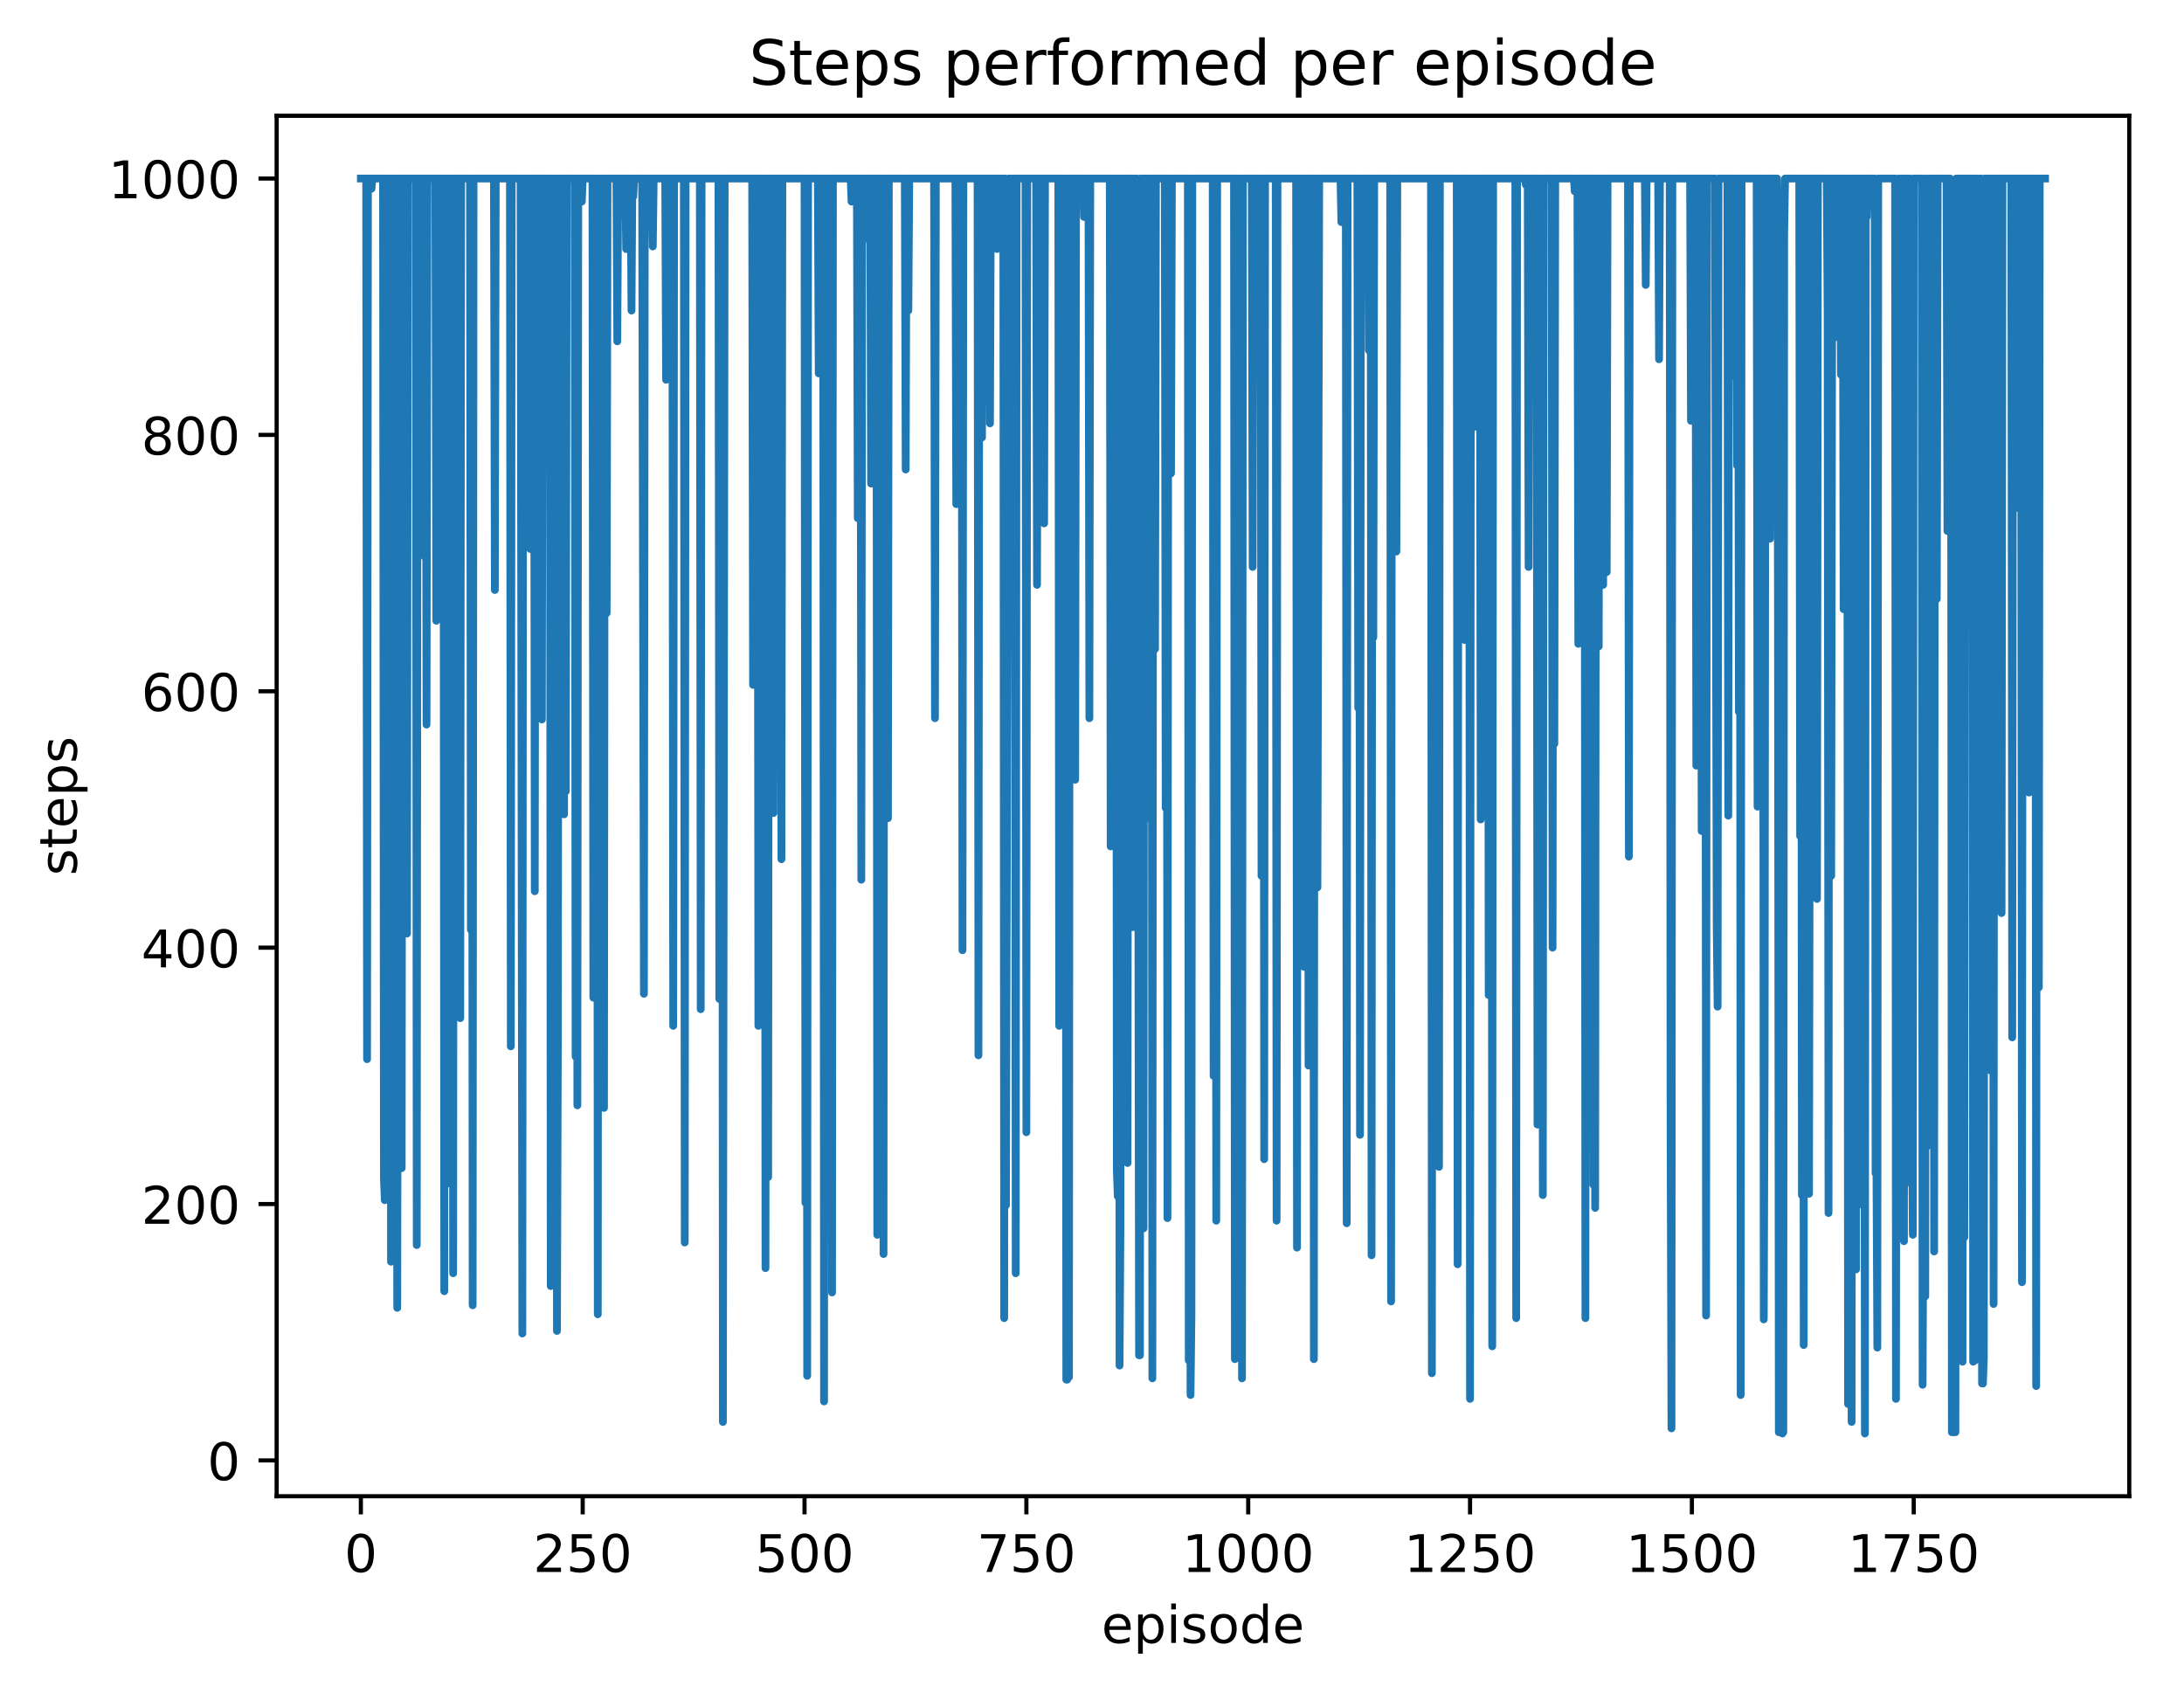 <?xml version="1.0" encoding="utf-8" standalone="no"?>
<!DOCTYPE svg PUBLIC "-//W3C//DTD SVG 1.1//EN"
  "http://www.w3.org/Graphics/SVG/1.1/DTD/svg11.dtd">
<!-- Created with matplotlib (http://matplotlib.org/) -->
<svg height="325pt" version="1.1" viewBox="0 0 421 325" width="421pt" xmlns="http://www.w3.org/2000/svg" xmlns:xlink="http://www.w3.org/1999/xlink">
 <defs>
  <style type="text/css">
*{stroke-linecap:butt;stroke-linejoin:round;}
  </style>
 </defs>
 <g id="figure_1">
  <g id="patch_1">
   <path d="M 0 325.986 
L 421.148 325.986 
L 421.148 0 
L 0 0 
z
" style="fill:#ffffff;"/>
  </g>
  <g id="axes_1">
   <g id="patch_2">
    <path d="M 53.328 288.43 
L 410.448 288.43 
L 410.448 22.318 
L 53.328 22.318 
z
" style="fill:#ffffff;"/>
   </g>
   <g id="matplotlib.axis_1">
    <g id="xtick_1">
     <g id="line2d_1">
      <defs>
       <path d="M 0 0 
L 0 3.5 
" id="maa2e971e8e" style="stroke:#000000;stroke-width:0.8;"/>
      </defs>
      <g>
       <use style="stroke:#000000;stroke-width:0.8;" x="69.561" xlink:href="#maa2e971e8e" y="288.43"/>
      </g>
     </g>
     <g id="text_1">
      <!-- 0 -->
      <defs>
       <path d="M 31.781 66.406 
Q 24.172 66.406 20.328 58.906 
Q 16.5 51.422 16.5 36.375 
Q 16.5 21.391 20.328 13.891 
Q 24.172 6.391 31.781 6.391 
Q 39.453 6.391 43.281 13.891 
Q 47.125 21.391 47.125 36.375 
Q 47.125 51.422 43.281 58.906 
Q 39.453 66.406 31.781 66.406 
z
M 31.781 74.219 
Q 44.047 74.219 50.516 64.516 
Q 56.984 54.828 56.984 36.375 
Q 56.984 17.969 50.516 8.266 
Q 44.047 -1.422 31.781 -1.422 
Q 19.531 -1.422 13.062 8.266 
Q 6.594 17.969 6.594 36.375 
Q 6.594 54.828 13.062 64.516 
Q 19.531 74.219 31.781 74.219 
z
" id="DejaVuSans-30"/>
      </defs>
      <g transform="translate(66.38 303.029)scale(0.1 -0.1)">
       <use xlink:href="#DejaVuSans-30"/>
      </g>
     </g>
    </g>
    <g id="xtick_2">
     <g id="line2d_2">
      <g>
       <use style="stroke:#000000;stroke-width:0.8;" x="112.324" xlink:href="#maa2e971e8e" y="288.43"/>
      </g>
     </g>
     <g id="text_2">
      <!-- 250 -->
      <defs>
       <path d="M 19.188 8.297 
L 53.609 8.297 
L 53.609 0 
L 7.328 0 
L 7.328 8.297 
Q 12.938 14.109 22.625 23.891 
Q 32.328 33.688 34.812 36.531 
Q 39.547 41.844 41.422 45.531 
Q 43.312 49.219 43.312 52.781 
Q 43.312 58.594 39.234 62.25 
Q 35.156 65.922 28.609 65.922 
Q 23.969 65.922 18.812 64.312 
Q 13.672 62.703 7.812 59.422 
L 7.812 69.391 
Q 13.766 71.781 18.938 73 
Q 24.125 74.219 28.422 74.219 
Q 39.75 74.219 46.484 68.547 
Q 53.219 62.891 53.219 53.422 
Q 53.219 48.922 51.531 44.891 
Q 49.859 40.875 45.406 35.406 
Q 44.188 33.984 37.641 27.219 
Q 31.109 20.453 19.188 8.297 
z
" id="DejaVuSans-32"/>
       <path d="M 10.797 72.906 
L 49.516 72.906 
L 49.516 64.594 
L 19.828 64.594 
L 19.828 46.734 
Q 21.969 47.469 24.109 47.828 
Q 26.266 48.188 28.422 48.188 
Q 40.625 48.188 47.75 41.5 
Q 54.891 34.812 54.891 23.391 
Q 54.891 11.625 47.562 5.094 
Q 40.234 -1.422 26.906 -1.422 
Q 22.312 -1.422 17.547 -0.641 
Q 12.797 0.141 7.719 1.703 
L 7.719 11.625 
Q 12.109 9.234 16.797 8.062 
Q 21.484 6.891 26.703 6.891 
Q 35.156 6.891 40.078 11.328 
Q 45.016 15.766 45.016 23.391 
Q 45.016 31 40.078 35.438 
Q 35.156 39.891 26.703 39.891 
Q 22.75 39.891 18.812 39.016 
Q 14.891 38.141 10.797 36.281 
z
" id="DejaVuSans-35"/>
      </defs>
      <g transform="translate(102.78 303.029)scale(0.1 -0.1)">
       <use xlink:href="#DejaVuSans-32"/>
       <use x="63.623" xlink:href="#DejaVuSans-35"/>
       <use x="127.246" xlink:href="#DejaVuSans-30"/>
      </g>
     </g>
    </g>
    <g id="xtick_3">
     <g id="line2d_3">
      <g>
       <use style="stroke:#000000;stroke-width:0.8;" x="155.086" xlink:href="#maa2e971e8e" y="288.43"/>
      </g>
     </g>
     <g id="text_3">
      <!-- 500 -->
      <g transform="translate(145.543 303.029)scale(0.1 -0.1)">
       <use xlink:href="#DejaVuSans-35"/>
       <use x="63.623" xlink:href="#DejaVuSans-30"/>
       <use x="127.246" xlink:href="#DejaVuSans-30"/>
      </g>
     </g>
    </g>
    <g id="xtick_4">
     <g id="line2d_4">
      <g>
       <use style="stroke:#000000;stroke-width:0.8;" x="197.849" xlink:href="#maa2e971e8e" y="288.43"/>
      </g>
     </g>
     <g id="text_4">
      <!-- 750 -->
      <defs>
       <path d="M 8.203 72.906 
L 55.078 72.906 
L 55.078 68.703 
L 28.609 0 
L 18.312 0 
L 43.219 64.594 
L 8.203 64.594 
z
" id="DejaVuSans-37"/>
      </defs>
      <g transform="translate(188.305 303.029)scale(0.1 -0.1)">
       <use xlink:href="#DejaVuSans-37"/>
       <use x="63.623" xlink:href="#DejaVuSans-35"/>
       <use x="127.246" xlink:href="#DejaVuSans-30"/>
      </g>
     </g>
    </g>
    <g id="xtick_5">
     <g id="line2d_5">
      <g>
       <use style="stroke:#000000;stroke-width:0.8;" x="240.612" xlink:href="#maa2e971e8e" y="288.43"/>
      </g>
     </g>
     <g id="text_5">
      <!-- 1000 -->
      <defs>
       <path d="M 12.406 8.297 
L 28.516 8.297 
L 28.516 63.922 
L 10.984 60.406 
L 10.984 69.391 
L 28.422 72.906 
L 38.281 72.906 
L 38.281 8.297 
L 54.391 8.297 
L 54.391 0 
L 12.406 0 
z
" id="DejaVuSans-31"/>
      </defs>
      <g transform="translate(227.887 303.029)scale(0.1 -0.1)">
       <use xlink:href="#DejaVuSans-31"/>
       <use x="63.623" xlink:href="#DejaVuSans-30"/>
       <use x="127.246" xlink:href="#DejaVuSans-30"/>
       <use x="190.869" xlink:href="#DejaVuSans-30"/>
      </g>
     </g>
    </g>
    <g id="xtick_6">
     <g id="line2d_6">
      <g>
       <use style="stroke:#000000;stroke-width:0.8;" x="283.374" xlink:href="#maa2e971e8e" y="288.43"/>
      </g>
     </g>
     <g id="text_6">
      <!-- 1250 -->
      <g transform="translate(270.649 303.029)scale(0.1 -0.1)">
       <use xlink:href="#DejaVuSans-31"/>
       <use x="63.623" xlink:href="#DejaVuSans-32"/>
       <use x="127.246" xlink:href="#DejaVuSans-35"/>
       <use x="190.869" xlink:href="#DejaVuSans-30"/>
      </g>
     </g>
    </g>
    <g id="xtick_7">
     <g id="line2d_7">
      <g>
       <use style="stroke:#000000;stroke-width:0.8;" x="326.137" xlink:href="#maa2e971e8e" y="288.43"/>
      </g>
     </g>
     <g id="text_7">
      <!-- 1500 -->
      <g transform="translate(313.412 303.029)scale(0.1 -0.1)">
       <use xlink:href="#DejaVuSans-31"/>
       <use x="63.623" xlink:href="#DejaVuSans-35"/>
       <use x="127.246" xlink:href="#DejaVuSans-30"/>
       <use x="190.869" xlink:href="#DejaVuSans-30"/>
      </g>
     </g>
    </g>
    <g id="xtick_8">
     <g id="line2d_8">
      <g>
       <use style="stroke:#000000;stroke-width:0.8;" x="368.9" xlink:href="#maa2e971e8e" y="288.43"/>
      </g>
     </g>
     <g id="text_8">
      <!-- 1750 -->
      <g transform="translate(356.175 303.029)scale(0.1 -0.1)">
       <use xlink:href="#DejaVuSans-31"/>
       <use x="63.623" xlink:href="#DejaVuSans-37"/>
       <use x="127.246" xlink:href="#DejaVuSans-35"/>
       <use x="190.869" xlink:href="#DejaVuSans-30"/>
      </g>
     </g>
    </g>
    <g id="text_9">
     <!-- episode -->
     <defs>
      <path d="M 56.203 29.594 
L 56.203 25.203 
L 14.891 25.203 
Q 15.484 15.922 20.484 11.062 
Q 25.484 6.203 34.422 6.203 
Q 39.594 6.203 44.453 7.469 
Q 49.312 8.734 54.109 11.281 
L 54.109 2.781 
Q 49.266 0.734 44.188 -0.344 
Q 39.109 -1.422 33.891 -1.422 
Q 20.797 -1.422 13.156 6.188 
Q 5.516 13.812 5.516 26.812 
Q 5.516 40.234 12.766 48.109 
Q 20.016 56 32.328 56 
Q 43.359 56 49.781 48.891 
Q 56.203 41.797 56.203 29.594 
z
M 47.219 32.234 
Q 47.125 39.594 43.094 43.984 
Q 39.062 48.391 32.422 48.391 
Q 24.906 48.391 20.391 44.141 
Q 15.875 39.891 15.188 32.172 
z
" id="DejaVuSans-65"/>
      <path d="M 18.109 8.203 
L 18.109 -20.797 
L 9.078 -20.797 
L 9.078 54.688 
L 18.109 54.688 
L 18.109 46.391 
Q 20.953 51.266 25.266 53.625 
Q 29.594 56 35.594 56 
Q 45.562 56 51.781 48.094 
Q 58.016 40.188 58.016 27.297 
Q 58.016 14.406 51.781 6.484 
Q 45.562 -1.422 35.594 -1.422 
Q 29.594 -1.422 25.266 0.953 
Q 20.953 3.328 18.109 8.203 
z
M 48.688 27.297 
Q 48.688 37.203 44.609 42.844 
Q 40.531 48.484 33.406 48.484 
Q 26.266 48.484 22.188 42.844 
Q 18.109 37.203 18.109 27.297 
Q 18.109 17.391 22.188 11.75 
Q 26.266 6.109 33.406 6.109 
Q 40.531 6.109 44.609 11.75 
Q 48.688 17.391 48.688 27.297 
z
" id="DejaVuSans-70"/>
      <path d="M 9.422 54.688 
L 18.406 54.688 
L 18.406 0 
L 9.422 0 
z
M 9.422 75.984 
L 18.406 75.984 
L 18.406 64.594 
L 9.422 64.594 
z
" id="DejaVuSans-69"/>
      <path d="M 44.281 53.078 
L 44.281 44.578 
Q 40.484 46.531 36.375 47.5 
Q 32.281 48.484 27.875 48.484 
Q 21.188 48.484 17.844 46.438 
Q 14.5 44.391 14.5 40.281 
Q 14.5 37.156 16.891 35.375 
Q 19.281 33.594 26.516 31.984 
L 29.594 31.297 
Q 39.156 29.25 43.188 25.516 
Q 47.219 21.781 47.219 15.094 
Q 47.219 7.469 41.188 3.016 
Q 35.156 -1.422 24.609 -1.422 
Q 20.219 -1.422 15.453 -0.562 
Q 10.688 0.297 5.422 2 
L 5.422 11.281 
Q 10.406 8.688 15.234 7.391 
Q 20.062 6.109 24.812 6.109 
Q 31.156 6.109 34.562 8.281 
Q 37.984 10.453 37.984 14.406 
Q 37.984 18.062 35.516 20.016 
Q 33.062 21.969 24.703 23.781 
L 21.578 24.516 
Q 13.234 26.266 9.516 29.906 
Q 5.812 33.547 5.812 39.891 
Q 5.812 47.609 11.281 51.797 
Q 16.75 56 26.812 56 
Q 31.781 56 36.172 55.266 
Q 40.578 54.547 44.281 53.078 
z
" id="DejaVuSans-73"/>
      <path d="M 30.609 48.391 
Q 23.391 48.391 19.188 42.75 
Q 14.984 37.109 14.984 27.297 
Q 14.984 17.484 19.156 11.844 
Q 23.344 6.203 30.609 6.203 
Q 37.797 6.203 41.984 11.859 
Q 46.188 17.531 46.188 27.297 
Q 46.188 37.016 41.984 42.703 
Q 37.797 48.391 30.609 48.391 
z
M 30.609 56 
Q 42.328 56 49.016 48.375 
Q 55.719 40.766 55.719 27.297 
Q 55.719 13.875 49.016 6.219 
Q 42.328 -1.422 30.609 -1.422 
Q 18.844 -1.422 12.172 6.219 
Q 5.516 13.875 5.516 27.297 
Q 5.516 40.766 12.172 48.375 
Q 18.844 56 30.609 56 
z
" id="DejaVuSans-6f"/>
      <path d="M 45.406 46.391 
L 45.406 75.984 
L 54.391 75.984 
L 54.391 0 
L 45.406 0 
L 45.406 8.203 
Q 42.578 3.328 38.25 0.953 
Q 33.938 -1.422 27.875 -1.422 
Q 17.969 -1.422 11.734 6.484 
Q 5.516 14.406 5.516 27.297 
Q 5.516 40.188 11.734 48.094 
Q 17.969 56 27.875 56 
Q 33.938 56 38.25 53.625 
Q 42.578 51.266 45.406 46.391 
z
M 14.797 27.297 
Q 14.797 17.391 18.875 11.75 
Q 22.953 6.109 30.078 6.109 
Q 37.203 6.109 41.297 11.75 
Q 45.406 17.391 45.406 27.297 
Q 45.406 37.203 41.297 42.844 
Q 37.203 48.484 30.078 48.484 
Q 22.953 48.484 18.875 42.844 
Q 14.797 37.203 14.797 27.297 
z
" id="DejaVuSans-64"/>
     </defs>
     <g transform="translate(212.333 316.707)scale(0.1 -0.1)">
      <use xlink:href="#DejaVuSans-65"/>
      <use x="61.523" xlink:href="#DejaVuSans-70"/>
      <use x="125" xlink:href="#DejaVuSans-69"/>
      <use x="152.783" xlink:href="#DejaVuSans-73"/>
      <use x="204.883" xlink:href="#DejaVuSans-6f"/>
      <use x="266.064" xlink:href="#DejaVuSans-64"/>
      <use x="329.541" xlink:href="#DejaVuSans-65"/>
     </g>
    </g>
   </g>
   <g id="matplotlib.axis_2">
    <g id="ytick_1">
     <g id="line2d_9">
      <defs>
       <path d="M 0 0 
L -3.5 0 
" id="me0cc43478f" style="stroke:#000000;stroke-width:0.8;"/>
      </defs>
      <g>
       <use style="stroke:#000000;stroke-width:0.8;" x="53.328" xlink:href="#me0cc43478f" y="281.523"/>
      </g>
     </g>
     <g id="text_10">
      <!-- 0 -->
      <g transform="translate(39.966 285.323)scale(0.1 -0.1)">
       <use xlink:href="#DejaVuSans-30"/>
      </g>
     </g>
    </g>
    <g id="ytick_2">
     <g id="line2d_10">
      <g>
       <use style="stroke:#000000;stroke-width:0.8;" x="53.328" xlink:href="#me0cc43478f" y="232.102"/>
      </g>
     </g>
     <g id="text_11">
      <!-- 200 -->
      <g transform="translate(27.241 235.901)scale(0.1 -0.1)">
       <use xlink:href="#DejaVuSans-32"/>
       <use x="63.623" xlink:href="#DejaVuSans-30"/>
       <use x="127.246" xlink:href="#DejaVuSans-30"/>
      </g>
     </g>
    </g>
    <g id="ytick_3">
     <g id="line2d_11">
      <g>
       <use style="stroke:#000000;stroke-width:0.8;" x="53.328" xlink:href="#me0cc43478f" y="182.68"/>
      </g>
     </g>
     <g id="text_12">
      <!-- 400 -->
      <defs>
       <path d="M 37.797 64.312 
L 12.891 25.391 
L 37.797 25.391 
z
M 35.203 72.906 
L 47.609 72.906 
L 47.609 25.391 
L 58.016 25.391 
L 58.016 17.188 
L 47.609 17.188 
L 47.609 0 
L 37.797 0 
L 37.797 17.188 
L 4.891 17.188 
L 4.891 26.703 
z
" id="DejaVuSans-34"/>
      </defs>
      <g transform="translate(27.241 186.479)scale(0.1 -0.1)">
       <use xlink:href="#DejaVuSans-34"/>
       <use x="63.623" xlink:href="#DejaVuSans-30"/>
       <use x="127.246" xlink:href="#DejaVuSans-30"/>
      </g>
     </g>
    </g>
    <g id="ytick_4">
     <g id="line2d_12">
      <g>
       <use style="stroke:#000000;stroke-width:0.8;" x="53.328" xlink:href="#me0cc43478f" y="133.258"/>
      </g>
     </g>
     <g id="text_13">
      <!-- 600 -->
      <defs>
       <path d="M 33.016 40.375 
Q 26.375 40.375 22.484 35.828 
Q 18.609 31.297 18.609 23.391 
Q 18.609 15.531 22.484 10.953 
Q 26.375 6.391 33.016 6.391 
Q 39.656 6.391 43.531 10.953 
Q 47.406 15.531 47.406 23.391 
Q 47.406 31.297 43.531 35.828 
Q 39.656 40.375 33.016 40.375 
z
M 52.594 71.297 
L 52.594 62.312 
Q 48.875 64.062 45.094 64.984 
Q 41.312 65.922 37.594 65.922 
Q 27.828 65.922 22.672 59.328 
Q 17.531 52.734 16.797 39.406 
Q 19.672 43.656 24.016 45.922 
Q 28.375 48.188 33.594 48.188 
Q 44.578 48.188 50.953 41.516 
Q 57.328 34.859 57.328 23.391 
Q 57.328 12.156 50.688 5.359 
Q 44.047 -1.422 33.016 -1.422 
Q 20.359 -1.422 13.672 8.266 
Q 6.984 17.969 6.984 36.375 
Q 6.984 53.656 15.188 63.938 
Q 23.391 74.219 37.203 74.219 
Q 40.922 74.219 44.703 73.484 
Q 48.484 72.75 52.594 71.297 
z
" id="DejaVuSans-36"/>
      </defs>
      <g transform="translate(27.241 137.057)scale(0.1 -0.1)">
       <use xlink:href="#DejaVuSans-36"/>
       <use x="63.623" xlink:href="#DejaVuSans-30"/>
       <use x="127.246" xlink:href="#DejaVuSans-30"/>
      </g>
     </g>
    </g>
    <g id="ytick_5">
     <g id="line2d_13">
      <g>
       <use style="stroke:#000000;stroke-width:0.8;" x="53.328" xlink:href="#me0cc43478f" y="83.836"/>
      </g>
     </g>
     <g id="text_14">
      <!-- 800 -->
      <defs>
       <path d="M 31.781 34.625 
Q 24.75 34.625 20.719 30.859 
Q 16.703 27.094 16.703 20.516 
Q 16.703 13.922 20.719 10.156 
Q 24.75 6.391 31.781 6.391 
Q 38.812 6.391 42.859 10.172 
Q 46.922 13.969 46.922 20.516 
Q 46.922 27.094 42.891 30.859 
Q 38.875 34.625 31.781 34.625 
z
M 21.922 38.812 
Q 15.578 40.375 12.031 44.719 
Q 8.5 49.078 8.5 55.328 
Q 8.5 64.062 14.719 69.141 
Q 20.953 74.219 31.781 74.219 
Q 42.672 74.219 48.875 69.141 
Q 55.078 64.062 55.078 55.328 
Q 55.078 49.078 51.531 44.719 
Q 48 40.375 41.703 38.812 
Q 48.828 37.156 52.797 32.312 
Q 56.781 27.484 56.781 20.516 
Q 56.781 9.906 50.312 4.234 
Q 43.844 -1.422 31.781 -1.422 
Q 19.734 -1.422 13.25 4.234 
Q 6.781 9.906 6.781 20.516 
Q 6.781 27.484 10.781 32.312 
Q 14.797 37.156 21.922 38.812 
z
M 18.312 54.391 
Q 18.312 48.734 21.844 45.562 
Q 25.391 42.391 31.781 42.391 
Q 38.141 42.391 41.719 45.562 
Q 45.312 48.734 45.312 54.391 
Q 45.312 60.062 41.719 63.234 
Q 38.141 66.406 31.781 66.406 
Q 25.391 66.406 21.844 63.234 
Q 18.312 60.062 18.312 54.391 
z
" id="DejaVuSans-38"/>
      </defs>
      <g transform="translate(27.241 87.635)scale(0.1 -0.1)">
       <use xlink:href="#DejaVuSans-38"/>
       <use x="63.623" xlink:href="#DejaVuSans-30"/>
       <use x="127.246" xlink:href="#DejaVuSans-30"/>
      </g>
     </g>
    </g>
    <g id="ytick_6">
     <g id="line2d_14">
      <g>
       <use style="stroke:#000000;stroke-width:0.8;" x="53.328" xlink:href="#me0cc43478f" y="34.414"/>
      </g>
     </g>
     <g id="text_15">
      <!-- 1000 -->
      <g transform="translate(20.878 38.213)scale(0.1 -0.1)">
       <use xlink:href="#DejaVuSans-31"/>
       <use x="63.623" xlink:href="#DejaVuSans-30"/>
       <use x="127.246" xlink:href="#DejaVuSans-30"/>
       <use x="190.869" xlink:href="#DejaVuSans-30"/>
      </g>
     </g>
    </g>
    <g id="text_16">
     <!-- steps -->
     <defs>
      <path d="M 18.312 70.219 
L 18.312 54.688 
L 36.812 54.688 
L 36.812 47.703 
L 18.312 47.703 
L 18.312 18.016 
Q 18.312 11.328 20.141 9.422 
Q 21.969 7.516 27.594 7.516 
L 36.812 7.516 
L 36.812 0 
L 27.594 0 
Q 17.188 0 13.234 3.875 
Q 9.281 7.766 9.281 18.016 
L 9.281 47.703 
L 2.688 47.703 
L 2.688 54.688 
L 9.281 54.688 
L 9.281 70.219 
z
" id="DejaVuSans-74"/>
     </defs>
     <g transform="translate(14.798 168.794)rotate(-90)scale(0.1 -0.1)">
      <use xlink:href="#DejaVuSans-73"/>
      <use x="52.1" xlink:href="#DejaVuSans-74"/>
      <use x="91.309" xlink:href="#DejaVuSans-65"/>
      <use x="152.832" xlink:href="#DejaVuSans-70"/>
      <use x="216.309" xlink:href="#DejaVuSans-73"/>
     </g>
    </g>
   </g>
   <g id="line2d_15">
    <path clip-path="url(#pdcd3094205)" d="M 69.561 34.414 
L 70.587 34.414 
L 70.758 204.178 
L 70.929 34.414 
L 71.442 34.414 
L 71.613 36.391 
L 71.785 34.414 
L 73.837 34.414 
L 74.008 227.159 
L 74.179 231.36 
L 74.35 34.414 
L 75.206 34.414 
L 75.377 243.221 
L 75.548 34.414 
L 75.89 34.414 
L 76.061 87.296 
L 76.232 34.414 
L 76.403 34.414 
L 76.574 252.117 
L 76.916 34.414 
L 77.258 34.414 
L 77.429 225.183 
L 77.6 34.414 
L 78.284 34.414 
L 78.455 179.962 
L 78.627 34.414 
L 80.166 34.414 
L 80.337 240.009 
L 80.508 34.414 
L 81.705 34.414 
L 81.877 107.311 
L 82.048 34.414 
L 82.219 139.683 
L 82.39 34.414 
L 83.929 34.414 
L 84.1 119.667 
L 84.271 34.414 
L 85.469 34.414 
L 85.64 248.905 
L 85.811 34.414 
L 85.982 34.414 
L 86.153 61.843 
L 86.324 228.148 
L 86.495 34.414 
L 87.179 34.414 
L 87.35 245.445 
L 87.521 34.414 
L 88.547 34.414 
L 88.719 196.271 
L 88.89 34.414 
L 90.6 34.414 
L 90.771 179.22 
L 90.942 34.414 
L 91.113 251.623 
L 91.284 34.414 
L 95.218 34.414 
L 95.39 113.736 
L 95.561 34.414 
L 98.297 34.414 
L 98.468 201.707 
L 98.639 34.414 
L 100.35 34.414 
L 100.692 257.06 
L 100.863 34.414 
L 101.205 34.414 
L 101.376 91.249 
L 101.547 34.414 
L 102.061 34.414 
L 102.232 105.829 
L 102.403 34.414 
L 102.916 34.414 
L 103.087 171.807 
L 103.258 34.414 
L 104.284 34.414 
L 104.455 138.694 
L 104.626 34.414 
L 105.995 34.414 
L 106.166 247.917 
L 106.508 34.414 
L 106.679 52.7 
L 106.85 34.414 
L 107.192 34.414 
L 107.363 256.565 
L 107.534 200.719 
L 107.705 34.414 
L 108.56 34.414 
L 108.732 156.98 
L 108.903 34.414 
L 109.074 152.532 
L 109.245 34.414 
L 110.784 34.414 
L 110.955 203.684 
L 111.126 34.414 
L 111.297 213.074 
L 111.468 34.414 
L 111.981 34.414 
L 112.153 38.862 
L 112.324 34.414 
L 114.205 34.414 
L 114.376 192.317 
L 114.547 34.414 
L 115.06 34.414 
L 115.231 253.353 
L 115.402 34.414 
L 115.574 190.587 
L 115.916 34.414 
L 116.258 34.414 
L 116.429 213.568 
L 116.6 34.414 
L 116.771 34.414 
L 116.942 118.184 
L 117.113 34.414 
L 118.824 34.414 
L 118.995 65.797 
L 119.166 34.414 
L 120.534 34.414 
L 120.705 48.005 
L 120.876 34.414 
L 121.218 34.414 
L 121.389 39.109 
L 121.56 34.414 
L 121.731 59.866 
L 121.902 34.414 
L 122.073 37.874 
L 122.245 34.414 
L 123.784 34.414 
L 124.126 191.576 
L 124.297 34.414 
L 125.666 34.414 
L 125.837 47.511 
L 126.008 34.414 
L 128.231 34.414 
L 128.402 73.21 
L 128.573 34.414 
L 129.6 34.414 
L 129.771 197.753 
L 129.942 34.414 
L 131.823 34.414 
L 131.994 239.515 
L 132.165 34.414 
L 134.902 34.414 
L 135.073 194.541 
L 135.244 34.414 
L 138.494 34.414 
L 138.665 192.564 
L 138.836 34.414 
L 139.179 34.414 
L 139.35 274.11 
L 139.692 34.414 
L 144.994 34.414 
L 145.165 132.022 
L 145.336 34.414 
L 146.021 34.414 
L 146.192 197.753 
L 146.363 34.414 
L 147.389 34.414 
L 147.56 244.457 
L 147.731 34.414 
L 147.902 34.414 
L 148.073 226.912 
L 148.244 34.414 
L 148.928 34.414 
L 149.1 156.733 
L 149.271 34.414 
L 150.468 34.414 
L 150.639 165.629 
L 150.81 34.414 
L 155.086 34.414 
L 155.257 231.854 
L 155.428 34.414 
L 155.599 265.214 
L 155.77 34.414 
L 157.652 34.414 
L 157.823 71.975 
L 157.994 34.414 
L 158.678 34.414 
L 158.849 270.156 
L 159.02 34.414 
L 159.192 216.039 
L 159.363 34.414 
L 159.534 186.139 
L 159.705 34.414 
L 160.218 34.414 
L 160.389 249.152 
L 160.56 34.414 
L 163.981 34.414 
L 164.152 38.862 
L 164.323 34.414 
L 165.178 34.414 
L 165.349 99.898 
L 165.52 34.414 
L 165.862 34.414 
L 166.034 169.583 
L 166.205 34.414 
L 166.547 34.414 
L 166.718 46.028 
L 166.889 34.414 
L 167.744 34.414 
L 167.915 93.226 
L 168.086 34.414 
L 168.941 34.414 
L 169.112 238.032 
L 169.284 34.414 
L 170.139 34.414 
L 170.31 241.739 
L 170.481 34.414 
L 170.652 98.415 
L 170.823 34.414 
L 170.994 34.414 
L 171.165 157.722 
L 171.336 34.414 
L 174.415 34.414 
L 174.586 90.508 
L 174.757 34.414 
L 174.928 34.414 
L 175.099 59.866 
L 175.27 34.414 
L 180.06 34.414 
L 180.231 138.447 
L 180.402 34.414 
L 184.165 34.414 
L 184.336 97.18 
L 184.507 34.414 
L 185.362 34.414 
L 185.533 183.174 
L 185.704 34.414 
L 188.441 34.414 
L 188.612 203.437 
L 188.783 34.414 
L 189.125 34.414 
L 189.296 84.33 
L 189.468 34.414 
L 190.665 34.414 
L 190.836 81.612 
L 191.007 34.414 
L 192.033 34.414 
L 192.204 48.005 
L 192.375 34.414 
L 193.402 34.414 
L 193.573 254.094 
L 193.744 34.414 
L 193.915 232.349 
L 194.428 34.414 
L 195.112 34.414 
L 195.283 45.534 
L 195.454 34.414 
L 195.625 34.414 
L 195.796 245.445 
L 195.967 34.414 
L 197.678 34.414 
L 197.849 218.263 
L 198.02 34.414 
L 199.731 34.414 
L 199.902 112.748 
L 200.073 34.414 
L 201.099 34.414 
L 201.27 100.887 
L 201.441 34.414 
L 204.007 34.414 
L 204.178 197.753 
L 204.349 34.414 
L 205.375 34.414 
L 205.546 265.956 
L 205.717 265.956 
L 205.888 34.414 
L 206.059 265.461 
L 206.23 34.414 
L 207.086 34.414 
L 207.257 150.308 
L 207.428 34.414 
L 208.796 34.414 
L 208.967 41.827 
L 209.138 34.414 
L 209.823 34.414 
L 209.994 138.447 
L 210.165 34.414 
L 213.928 34.414 
L 214.099 163.158 
L 214.27 34.414 
L 215.125 34.414 
L 215.296 225.677 
L 215.467 230.619 
L 215.638 34.414 
L 215.809 263.237 
L 215.98 236.797 
L 216.151 34.414 
L 217.178 34.414 
L 217.349 224.194 
L 217.52 34.414 
L 218.204 34.414 
L 218.375 178.726 
L 218.546 34.414 
L 218.888 34.414 
L 219.059 147.343 
L 219.23 34.414 
L 219.572 261.26 
L 219.744 261.26 
L 219.915 34.414 
L 220.257 34.414 
L 220.428 236.797 
L 220.599 34.414 
L 221.283 34.414 
L 221.454 157.722 
L 221.796 34.414 
L 221.967 34.414 
L 222.138 265.708 
L 222.309 34.414 
L 222.48 34.414 
L 222.651 125.103 
L 222.822 34.414 
L 224.533 34.414 
L 224.704 155.745 
L 224.875 34.414 
L 225.046 234.82 
L 225.217 34.414 
L 225.559 34.414 
L 225.73 91.249 
L 225.901 34.414 
L 228.98 34.414 
L 229.151 262.249 
L 229.322 34.414 
L 229.493 268.921 
L 229.664 253.6 
L 229.836 34.414 
L 233.77 34.414 
L 233.941 207.391 
L 234.112 34.414 
L 234.283 34.414 
L 234.454 235.314 
L 234.625 34.414 
L 237.875 34.414 
L 238.046 262.002 
L 238.217 34.414 
L 238.559 34.414 
L 238.73 226.665 
L 238.901 165.135 
L 239.072 34.414 
L 239.243 34.414 
L 239.414 265.708 
L 239.585 34.414 
L 241.296 34.414 
L 241.467 109.288 
L 241.638 34.414 
L 243.006 34.414 
L 243.177 168.842 
L 243.349 34.414 
L 243.52 34.414 
L 243.691 223.453 
L 243.862 34.414 
L 245.914 34.414 
L 246.085 235.314 
L 246.256 34.414 
L 249.848 34.414 
L 250.02 240.503 
L 250.191 34.414 
L 250.533 34.414 
L 250.704 117.196 
L 250.875 34.414 
L 251.217 34.414 
L 251.388 186.386 
L 251.559 34.414 
L 252.072 34.414 
L 252.243 205.414 
L 252.414 34.414 
L 253.098 34.414 
L 253.269 262.002 
L 253.441 34.414 
L 253.783 34.414 
L 253.954 171.066 
L 254.296 34.414 
L 258.401 34.414 
L 258.572 42.816 
L 258.743 34.414 
L 259.427 34.414 
L 259.598 235.808 
L 259.769 34.414 
L 261.651 34.414 
L 261.822 136.47 
L 261.993 34.414 
L 262.164 218.758 
L 262.335 34.414 
L 263.704 34.414 
L 263.875 67.527 
L 264.046 34.414 
L 264.217 34.414 
L 264.388 241.986 
L 264.559 34.414 
L 264.73 122.879 
L 264.901 34.414 
L 267.467 34.414 
L 267.638 34.661 
L 267.809 34.414 
L 267.98 34.414 
L 268.151 250.882 
L 268.322 34.414 
L 268.664 34.414 
L 268.835 83.342 
L 269.006 34.414 
L 269.177 106.323 
L 269.348 34.414 
L 275.848 34.414 
L 276.019 264.72 
L 276.19 34.414 
L 277.217 34.414 
L 277.388 224.935 
L 277.559 34.414 
L 280.809 34.414 
L 280.98 243.716 
L 281.151 43.557 
L 281.322 34.414 
L 282.177 34.414 
L 282.348 123.373 
L 282.519 34.414 
L 283.203 34.414 
L 283.374 269.662 
L 283.545 34.414 
L 283.717 61.102 
L 283.888 34.414 
L 284.059 82.353 
L 284.23 34.414 
L 284.401 34.414 
L 284.572 37.874 
L 284.743 34.414 
L 285.256 34.414 
L 285.427 157.969 
L 285.598 34.414 
L 286.795 34.414 
L 286.967 191.823 
L 287.138 34.414 
L 287.48 34.414 
L 287.651 259.531 
L 287.822 34.414 
L 292.098 34.414 
L 292.269 254.094 
L 292.44 34.414 
L 293.98 34.414 
L 294.151 35.65 
L 294.322 34.414 
L 294.493 34.414 
L 294.664 109.288 
L 294.835 34.414 
L 296.203 34.414 
L 296.374 216.781 
L 296.545 174.031 
L 296.716 34.414 
L 296.887 175.019 
L 297.059 34.414 
L 297.23 34.414 
L 297.401 230.372 
L 297.572 34.414 
L 299.111 34.414 
L 299.282 182.68 
L 299.453 34.414 
L 299.624 143.389 
L 299.795 34.414 
L 303.387 34.414 
L 303.558 36.885 
L 303.729 34.414 
L 304.072 34.414 
L 304.243 124.115 
L 304.585 34.414 
L 305.44 34.414 
L 305.611 254.094 
L 305.782 34.414 
L 306.979 34.414 
L 307.151 228.395 
L 307.322 34.414 
L 307.493 232.843 
L 307.664 34.414 
L 308.006 34.414 
L 308.177 124.609 
L 308.348 34.414 
L 308.861 34.414 
L 309.032 112.748 
L 309.203 34.414 
L 309.545 34.414 
L 309.716 110.277 
L 309.887 34.414 
L 313.821 34.414 
L 313.993 165.135 
L 314.164 34.414 
L 317.071 34.414 
L 317.243 54.924 
L 317.414 34.414 
L 319.637 34.414 
L 319.808 69.257 
L 319.979 34.414 
L 321.861 34.414 
L 322.032 216.781 
L 322.203 275.346 
L 322.374 34.414 
L 325.795 34.414 
L 325.966 81.118 
L 326.137 34.414 
L 326.821 34.414 
L 326.992 147.59 
L 327.163 34.414 
L 327.848 34.414 
L 328.019 160.193 
L 328.19 34.414 
L 328.703 34.414 
L 328.874 253.6 
L 329.045 34.414 
L 330.584 34.414 
L 330.927 178.726 
L 331.098 194.047 
L 331.269 34.414 
L 332.979 34.414 
L 333.15 157.227 
L 333.321 34.414 
L 334.005 34.414 
L 334.177 72.469 
L 334.348 34.414 
L 334.69 34.414 
L 334.861 89.767 
L 335.032 34.414 
L 335.203 137.212 
L 335.374 34.414 
L 335.545 268.921 
L 335.716 34.414 
L 338.624 34.414 
L 338.795 155.498 
L 338.966 34.414 
L 339.821 34.414 
L 339.992 254.341 
L 340.163 204.178 
L 340.334 34.414 
L 341.019 34.414 
L 341.19 103.852 
L 341.361 34.414 
L 342.558 34.414 
L 342.729 114.23 
L 342.9 276.087 
L 343.413 276.087 
L 343.584 276.334 
L 343.755 276.087 
L 343.926 45.287 
L 344.097 34.414 
L 346.834 34.414 
L 347.005 161.181 
L 347.176 34.414 
L 347.347 230.372 
L 347.519 34.414 
L 347.69 259.284 
L 347.861 34.414 
L 348.545 34.414 
L 348.716 230.125 
L 349.058 34.414 
L 350.084 34.414 
L 350.255 173.29 
L 350.426 34.414 
L 352.137 34.414 
L 352.308 60.855 
L 352.479 233.831 
L 352.65 34.414 
L 352.821 34.414 
L 352.992 168.842 
L 353.163 63.82 
L 353.334 34.414 
L 354.189 34.414 
L 354.361 65.056 
L 354.532 34.414 
L 354.703 34.414 
L 354.874 72.222 
L 355.045 34.414 
L 355.216 34.414 
L 355.387 117.443 
L 355.558 34.414 
L 355.729 34.414 
L 355.9 58.384 
L 356.071 34.414 
L 356.242 270.651 
L 356.413 270.651 
L 356.584 34.414 
L 356.755 34.414 
L 356.926 274.11 
L 357.097 34.414 
L 357.611 34.414 
L 357.782 244.704 
L 357.953 34.414 
L 358.124 232.349 
L 358.295 34.414 
L 359.15 34.414 
L 359.321 123.126 
L 359.492 276.334 
L 359.663 34.414 
L 359.834 41.827 
L 360.005 34.414 
L 361.374 34.414 
L 361.545 226.171 
L 361.716 224.688 
L 361.887 259.778 
L 362.058 34.414 
L 365.308 34.414 
L 365.479 269.662 
L 365.65 107.064 
L 365.821 107.558 
L 365.992 34.414 
L 366.847 34.414 
L 367.018 239.268 
L 367.189 34.414 
L 367.36 225.183 
L 367.531 34.414 
L 368.216 34.414 
L 368.387 228.148 
L 368.558 215.792 
L 368.729 238.032 
L 368.9 34.414 
L 370.439 34.414 
L 370.61 266.944 
L 370.781 228.395 
L 370.952 34.414 
L 371.124 249.893 
L 371.295 34.414 
L 371.466 220.982 
L 371.637 207.638 
L 371.808 34.414 
L 372.321 34.414 
L 372.492 212.827 
L 372.663 34.414 
L 372.834 241.245 
L 373.005 34.414 
L 373.176 34.414 
L 373.347 115.466 
L 373.518 34.414 
L 375.229 34.414 
L 375.4 102.369 
L 375.571 34.414 
L 375.742 91.249 
L 375.913 34.414 
L 376.084 46.77 
L 376.255 276.087 
L 376.939 276.087 
L 377.11 34.414 
L 378.137 34.414 
L 378.308 262.496 
L 378.479 34.414 
L 378.65 238.526 
L 378.821 34.414 
L 380.189 34.414 
L 380.36 262.496 
L 380.531 34.414 
L 380.702 262.249 
L 380.873 34.414 
L 381.216 34.414 
L 381.387 163.158 
L 381.558 135.235 
L 381.729 34.414 
L 381.9 34.414 
L 382.071 266.697 
L 382.242 266.697 
L 382.413 261.755 
L 382.584 34.414 
L 382.755 64.809 
L 382.926 34.414 
L 383.097 34.414 
L 383.268 84.824 
L 383.439 34.414 
L 383.61 34.414 
L 383.781 206.402 
L 383.952 34.414 
L 384.123 34.414 
L 384.294 251.376 
L 384.465 34.414 
L 384.808 34.414 
L 384.979 86.554 
L 385.15 34.414 
L 385.663 34.414 
L 385.834 176.008 
L 386.005 34.414 
L 387.715 34.414 
L 387.887 199.977 
L 388.058 34.414 
L 388.742 34.414 
L 388.913 97.921 
L 389.084 34.414 
L 389.597 34.414 
L 389.768 247.175 
L 389.939 34.414 
L 390.965 34.414 
L 391.136 152.779 
L 391.308 34.414 
L 391.992 34.414 
L 392.163 78.152 
L 392.334 34.414 
L 392.505 267.191 
L 392.676 34.414 
L 392.847 34.414 
L 393.018 190.34 
L 393.189 34.414 
L 394.215 34.414 
L 394.215 34.414 
" style="fill:none;stroke:#1f77b4;stroke-linecap:square;stroke-width:1.5;"/>
   </g>
   <g id="patch_3">
    <path d="M 53.328 288.43 
L 53.328 22.318 
" style="fill:none;stroke:#000000;stroke-linecap:square;stroke-linejoin:miter;stroke-width:0.8;"/>
   </g>
   <g id="patch_4">
    <path d="M 410.448 288.43 
L 410.448 22.318 
" style="fill:none;stroke:#000000;stroke-linecap:square;stroke-linejoin:miter;stroke-width:0.8;"/>
   </g>
   <g id="patch_5">
    <path d="M 53.328 288.43 
L 410.448 288.43 
" style="fill:none;stroke:#000000;stroke-linecap:square;stroke-linejoin:miter;stroke-width:0.8;"/>
   </g>
   <g id="patch_6">
    <path d="M 53.328 22.318 
L 410.448 22.318 
" style="fill:none;stroke:#000000;stroke-linecap:square;stroke-linejoin:miter;stroke-width:0.8;"/>
   </g>
   <g id="text_17">
    <!-- Steps performed per episode -->
    <defs>
     <path d="M 53.516 70.516 
L 53.516 60.891 
Q 47.906 63.578 42.922 64.891 
Q 37.938 66.219 33.297 66.219 
Q 25.25 66.219 20.875 63.094 
Q 16.5 59.969 16.5 54.203 
Q 16.5 49.359 19.406 46.891 
Q 22.312 44.438 30.422 42.922 
L 36.375 41.703 
Q 47.406 39.594 52.656 34.297 
Q 57.906 29 57.906 20.125 
Q 57.906 9.516 50.797 4.047 
Q 43.703 -1.422 29.984 -1.422 
Q 24.812 -1.422 18.969 -0.25 
Q 13.141 0.922 6.891 3.219 
L 6.891 13.375 
Q 12.891 10.016 18.656 8.297 
Q 24.422 6.594 29.984 6.594 
Q 38.422 6.594 43.016 9.906 
Q 47.609 13.234 47.609 19.391 
Q 47.609 24.75 44.312 27.781 
Q 41.016 30.812 33.5 32.328 
L 27.484 33.5 
Q 16.453 35.688 11.516 40.375 
Q 6.594 45.062 6.594 53.422 
Q 6.594 63.094 13.406 68.656 
Q 20.219 74.219 32.172 74.219 
Q 37.312 74.219 42.625 73.281 
Q 47.953 72.359 53.516 70.516 
z
" id="DejaVuSans-53"/>
     <path id="DejaVuSans-20"/>
     <path d="M 41.109 46.297 
Q 39.594 47.172 37.812 47.578 
Q 36.031 48 33.891 48 
Q 26.266 48 22.188 43.047 
Q 18.109 38.094 18.109 28.812 
L 18.109 0 
L 9.078 0 
L 9.078 54.688 
L 18.109 54.688 
L 18.109 46.188 
Q 20.953 51.172 25.484 53.578 
Q 30.031 56 36.531 56 
Q 37.453 56 38.578 55.875 
Q 39.703 55.766 41.062 55.516 
z
" id="DejaVuSans-72"/>
     <path d="M 37.109 75.984 
L 37.109 68.5 
L 28.516 68.5 
Q 23.688 68.5 21.797 66.547 
Q 19.922 64.594 19.922 59.516 
L 19.922 54.688 
L 34.719 54.688 
L 34.719 47.703 
L 19.922 47.703 
L 19.922 0 
L 10.891 0 
L 10.891 47.703 
L 2.297 47.703 
L 2.297 54.688 
L 10.891 54.688 
L 10.891 58.5 
Q 10.891 67.625 15.141 71.797 
Q 19.391 75.984 28.609 75.984 
z
" id="DejaVuSans-66"/>
     <path d="M 52 44.188 
Q 55.375 50.25 60.062 53.125 
Q 64.75 56 71.094 56 
Q 79.641 56 84.281 50.016 
Q 88.922 44.047 88.922 33.016 
L 88.922 0 
L 79.891 0 
L 79.891 32.719 
Q 79.891 40.578 77.094 44.375 
Q 74.312 48.188 68.609 48.188 
Q 61.625 48.188 57.562 43.547 
Q 53.516 38.922 53.516 30.906 
L 53.516 0 
L 44.484 0 
L 44.484 32.719 
Q 44.484 40.625 41.703 44.406 
Q 38.922 48.188 33.109 48.188 
Q 26.219 48.188 22.156 43.531 
Q 18.109 38.875 18.109 30.906 
L 18.109 0 
L 9.078 0 
L 9.078 54.688 
L 18.109 54.688 
L 18.109 46.188 
Q 21.188 51.219 25.484 53.609 
Q 29.781 56 35.688 56 
Q 41.656 56 45.828 52.969 
Q 50 49.953 52 44.188 
z
" id="DejaVuSans-6d"/>
    </defs>
    <g transform="translate(144.385 16.318)scale(0.12 -0.12)">
     <use xlink:href="#DejaVuSans-53"/>
     <use x="63.477" xlink:href="#DejaVuSans-74"/>
     <use x="102.686" xlink:href="#DejaVuSans-65"/>
     <use x="164.209" xlink:href="#DejaVuSans-70"/>
     <use x="227.686" xlink:href="#DejaVuSans-73"/>
     <use x="279.785" xlink:href="#DejaVuSans-20"/>
     <use x="311.572" xlink:href="#DejaVuSans-70"/>
     <use x="375.049" xlink:href="#DejaVuSans-65"/>
     <use x="436.572" xlink:href="#DejaVuSans-72"/>
     <use x="477.686" xlink:href="#DejaVuSans-66"/>
     <use x="512.891" xlink:href="#DejaVuSans-6f"/>
     <use x="574.072" xlink:href="#DejaVuSans-72"/>
     <use x="615.17" xlink:href="#DejaVuSans-6d"/>
     <use x="712.582" xlink:href="#DejaVuSans-65"/>
     <use x="774.105" xlink:href="#DejaVuSans-64"/>
     <use x="837.582" xlink:href="#DejaVuSans-20"/>
     <use x="869.369" xlink:href="#DejaVuSans-70"/>
     <use x="932.846" xlink:href="#DejaVuSans-65"/>
     <use x="994.369" xlink:href="#DejaVuSans-72"/>
     <use x="1035.482" xlink:href="#DejaVuSans-20"/>
     <use x="1067.27" xlink:href="#DejaVuSans-65"/>
     <use x="1128.793" xlink:href="#DejaVuSans-70"/>
     <use x="1192.27" xlink:href="#DejaVuSans-69"/>
     <use x="1220.053" xlink:href="#DejaVuSans-73"/>
     <use x="1272.152" xlink:href="#DejaVuSans-6f"/>
     <use x="1333.334" xlink:href="#DejaVuSans-64"/>
     <use x="1396.811" xlink:href="#DejaVuSans-65"/>
    </g>
   </g>
  </g>
 </g>
 <defs>
  <clipPath id="pdcd3094205">
   <rect height="266.112" width="357.12" x="53.328" y="22.318"/>
  </clipPath>
 </defs>
</svg>
